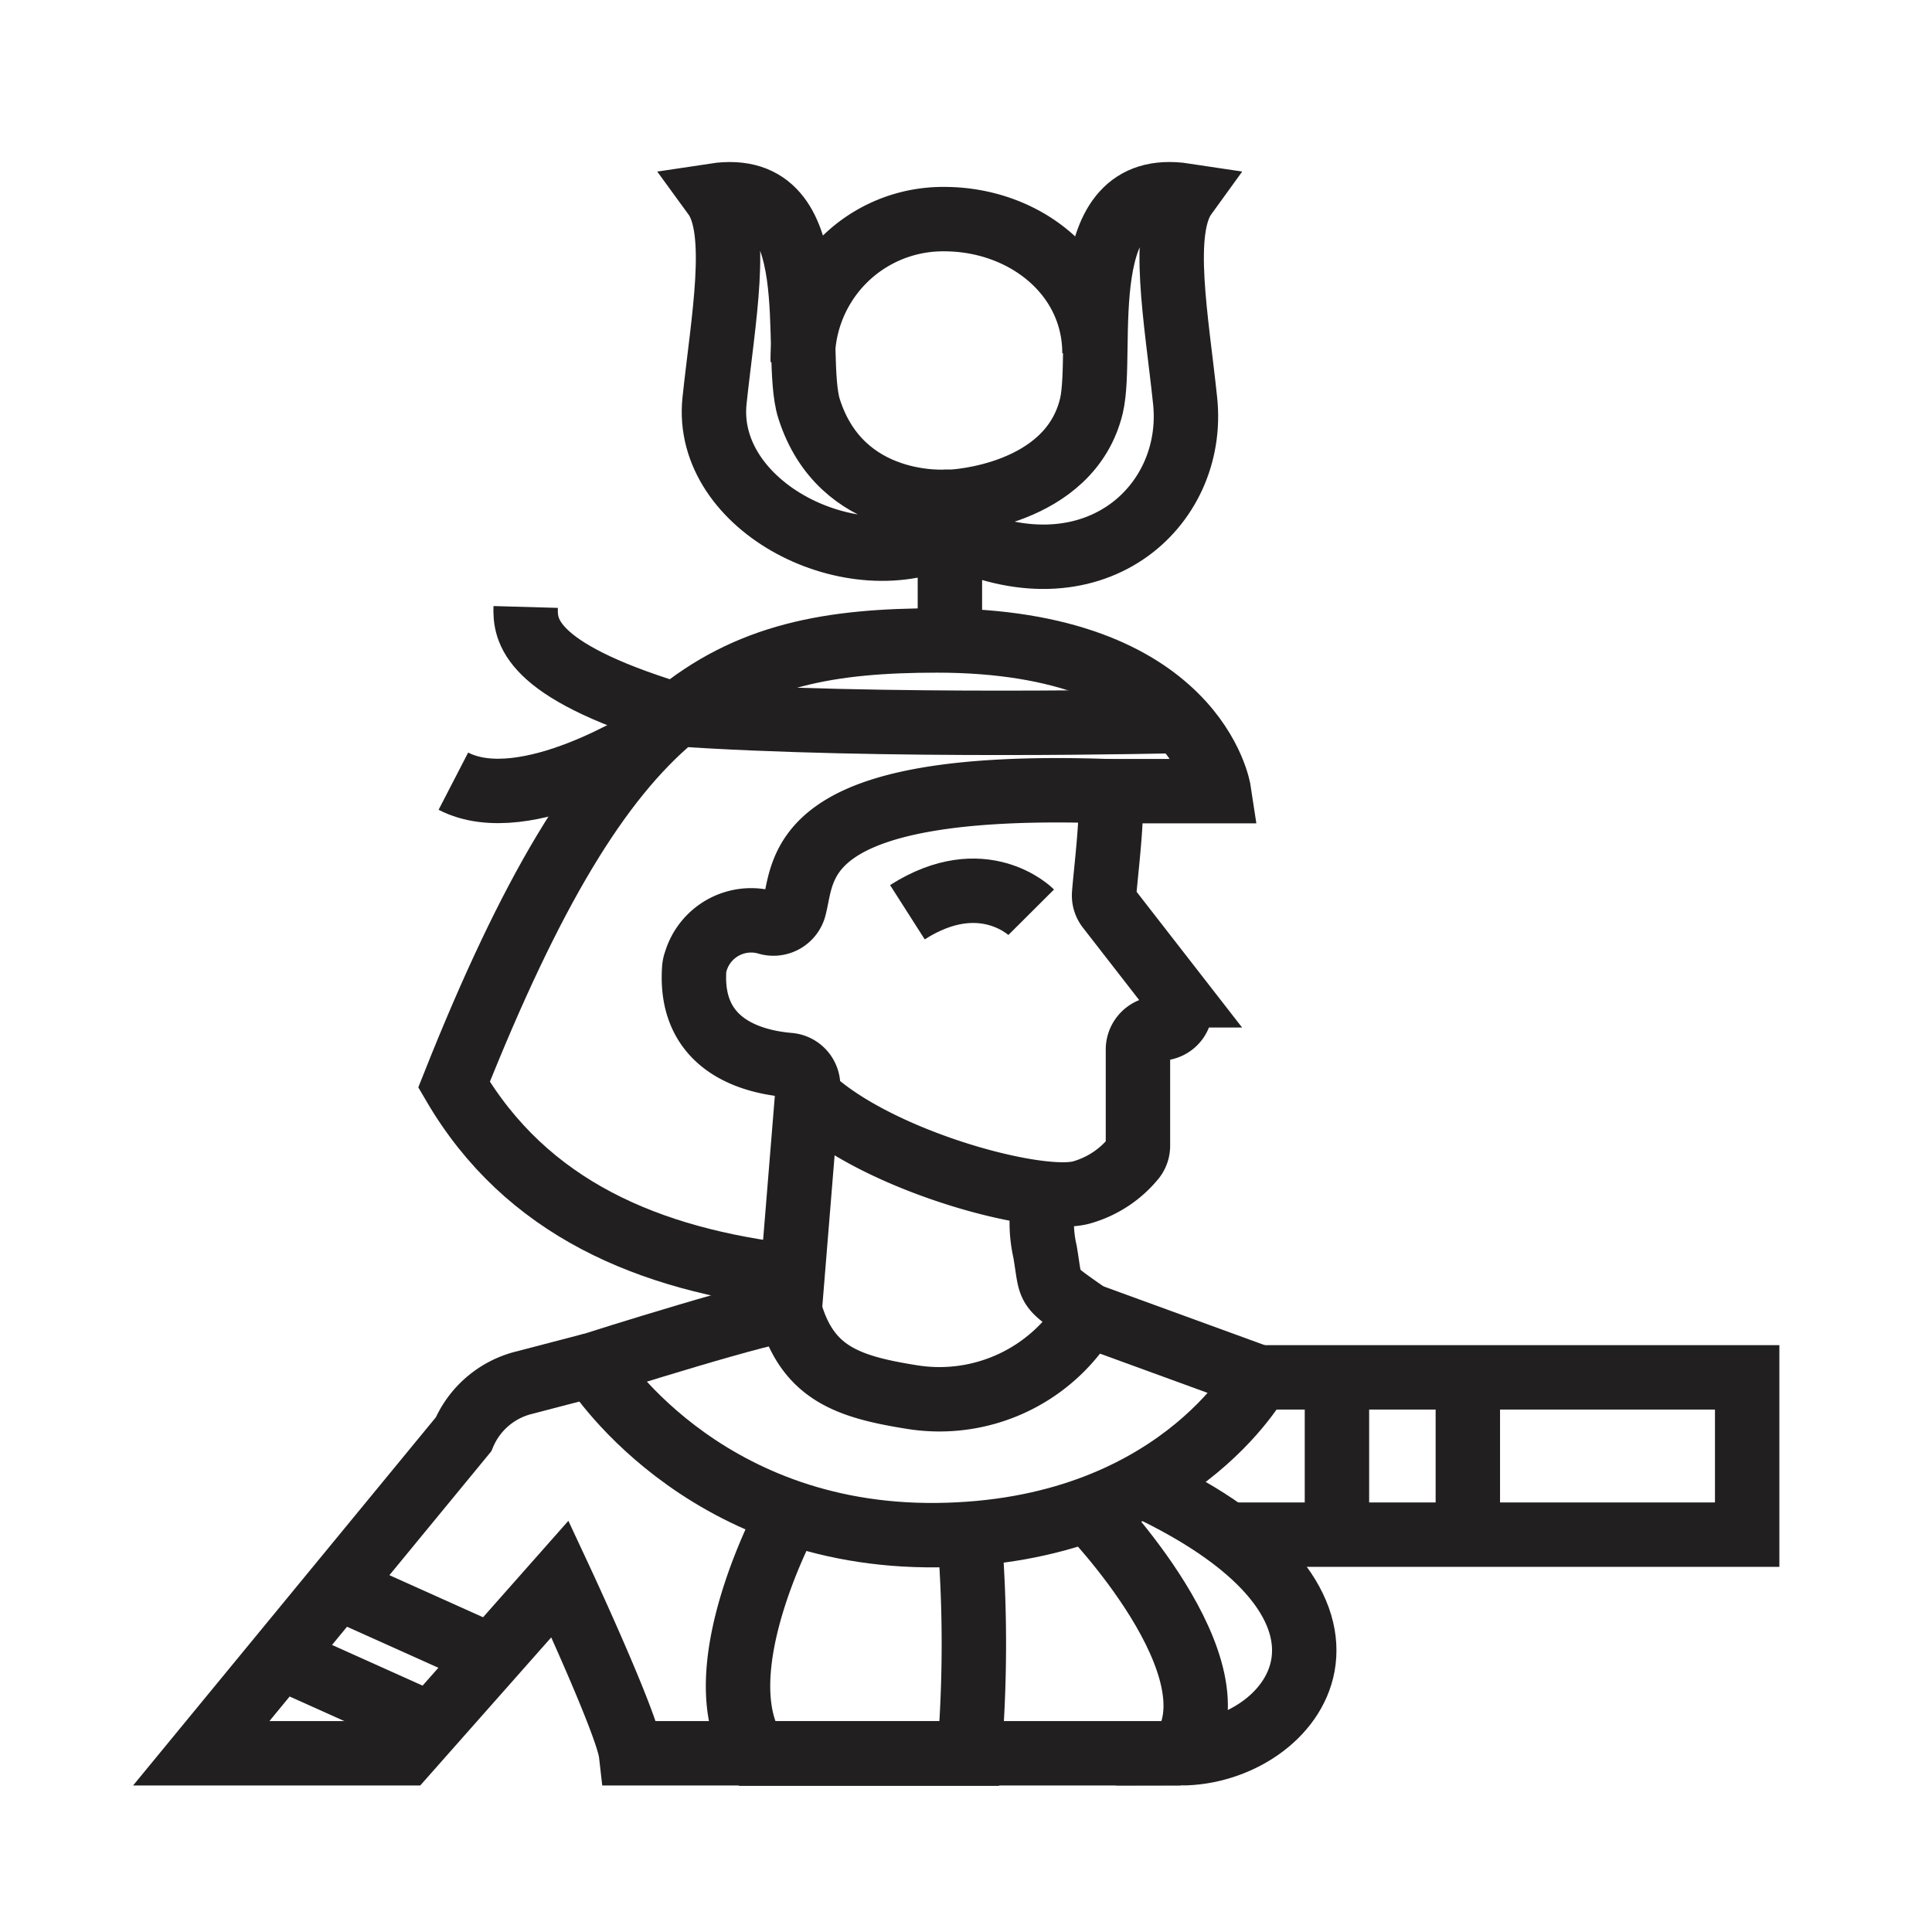 <svg id="Livello_3" data-name="Livello 3" xmlns="http://www.w3.org/2000/svg" viewBox="0 0 120 120"><defs><style>.cls-1{fill:none;stroke:#211f1f;stroke-miterlimit:10;stroke-width:4px;}</style></defs><g id="Isis-Bold"><path class="cls-1" d="M68.77,49.14c.54,0-.06,4.72-.19,6.37a1.26,1.26,0,0,0,.26.88l4.22,5.43A1.28,1.28,0,0,1,72,63.88h0a1.31,1.31,0,0,0-1.32,1.29v6a1.27,1.27,0,0,1-.25.75,6.42,6.42,0,0,1-3.17,2.12c-2.51.81-12.19-1.76-16.61-5.57a1.25,1.25,0,0,1-.4-.68,3.56,3.56,0,0,1-.06-.44A1.29,1.29,0,0,0,49,66.15c-2.2-.19-6.22-1.17-5.88-6a1.43,1.43,0,0,1,.09-.41,3.59,3.59,0,0,1,4.49-2.42,1.34,1.34,0,0,0,1.61-.87C50,54.08,49.05,48.47,68.77,49.14Z"/><path class="cls-1" d="M67.56,49.14l8.15,0S74.3,39.78,58.2,39.78c-13.21,0-20.43,3.52-30,27.59,4.49,7.68,12.09,10.88,21.06,11.91"/><path class="cls-1" d="M50.19,67.37l-1.14,14c1.09,3.91,3.58,4.77,7.63,5.41a10.7,10.7,0,0,0,10.88-5.12c-2.64-1.87-2.23-1.42-2.65-3.91a8.09,8.09,0,0,1,0-3.62h0"/><path class="cls-1" d="M56.36,56.66c4.7-3,7.69,0,7.69,0"/><path class="cls-1" d="M73.33,44.78s-18.77.46-31.55-.44c-9-2.76-9.17-5.23-9.13-6.64"/><path class="cls-1" d="M40.49,45.76s-7.84,5.08-12.33,2.76"/><path class="cls-1" d="M49.05,81.38c-.66-.28-12.24,3.39-12.24,3.39S43.38,95.51,58.2,95.35s20-9.8,20-9.8L67.56,81.67"/><path class="cls-1" d="M67.56,93.76s9.7,9.95,5.77,15.14c7,0,14.06-9-2.41-16.66"/><path class="cls-1" d="M49.05,93.92s-5.51,10-2.09,15H60.21a83.69,83.69,0,0,0,0-13.63"/><path class="cls-1" d="M36.81,84.77l-4.29,1.12a5.53,5.53,0,0,0-3.73,3.2L12.5,108.9H25.2l9.58-10.83s4.2,9,4.41,10.83H73.33"/><path class="cls-1" d="M78.15,85.55h30.37v9.77l-32.2,0"/><line class="cls-1" x1="83.04" y1="85.55" x2="83.04" y2="95.36"/><line class="cls-1" x1="91.17" y1="85.55" x2="91.17" y2="95.36"/><line class="cls-1" x1="20.98" y1="98.59" x2="30.53" y2="102.88"/><line class="cls-1" x1="17.32" y1="102.88" x2="26.87" y2="107.17"/><path class="cls-1" d="M49.86,22.46a8.71,8.71,0,0,1,8.78-8.85c5,0,9.34,3.44,9.34,8.33"/><path class="cls-1" d="M59,33.11c-6,3.09-15.31-1.63-14.62-8.22.53-5,1.59-10.57,0-12.75,7.19-1.09,4.8,9.85,5.87,13.24,2,6.31,8.57,5.78,8.57,5.78h.35s7.27-.33,8.62-5.95c.82-3.47-1.37-14.16,5.82-13.07-1.58,2.18-.53,7.71,0,12.75.7,6.64-5.82,12.53-14.61,8.22v6.67"/></g></svg>